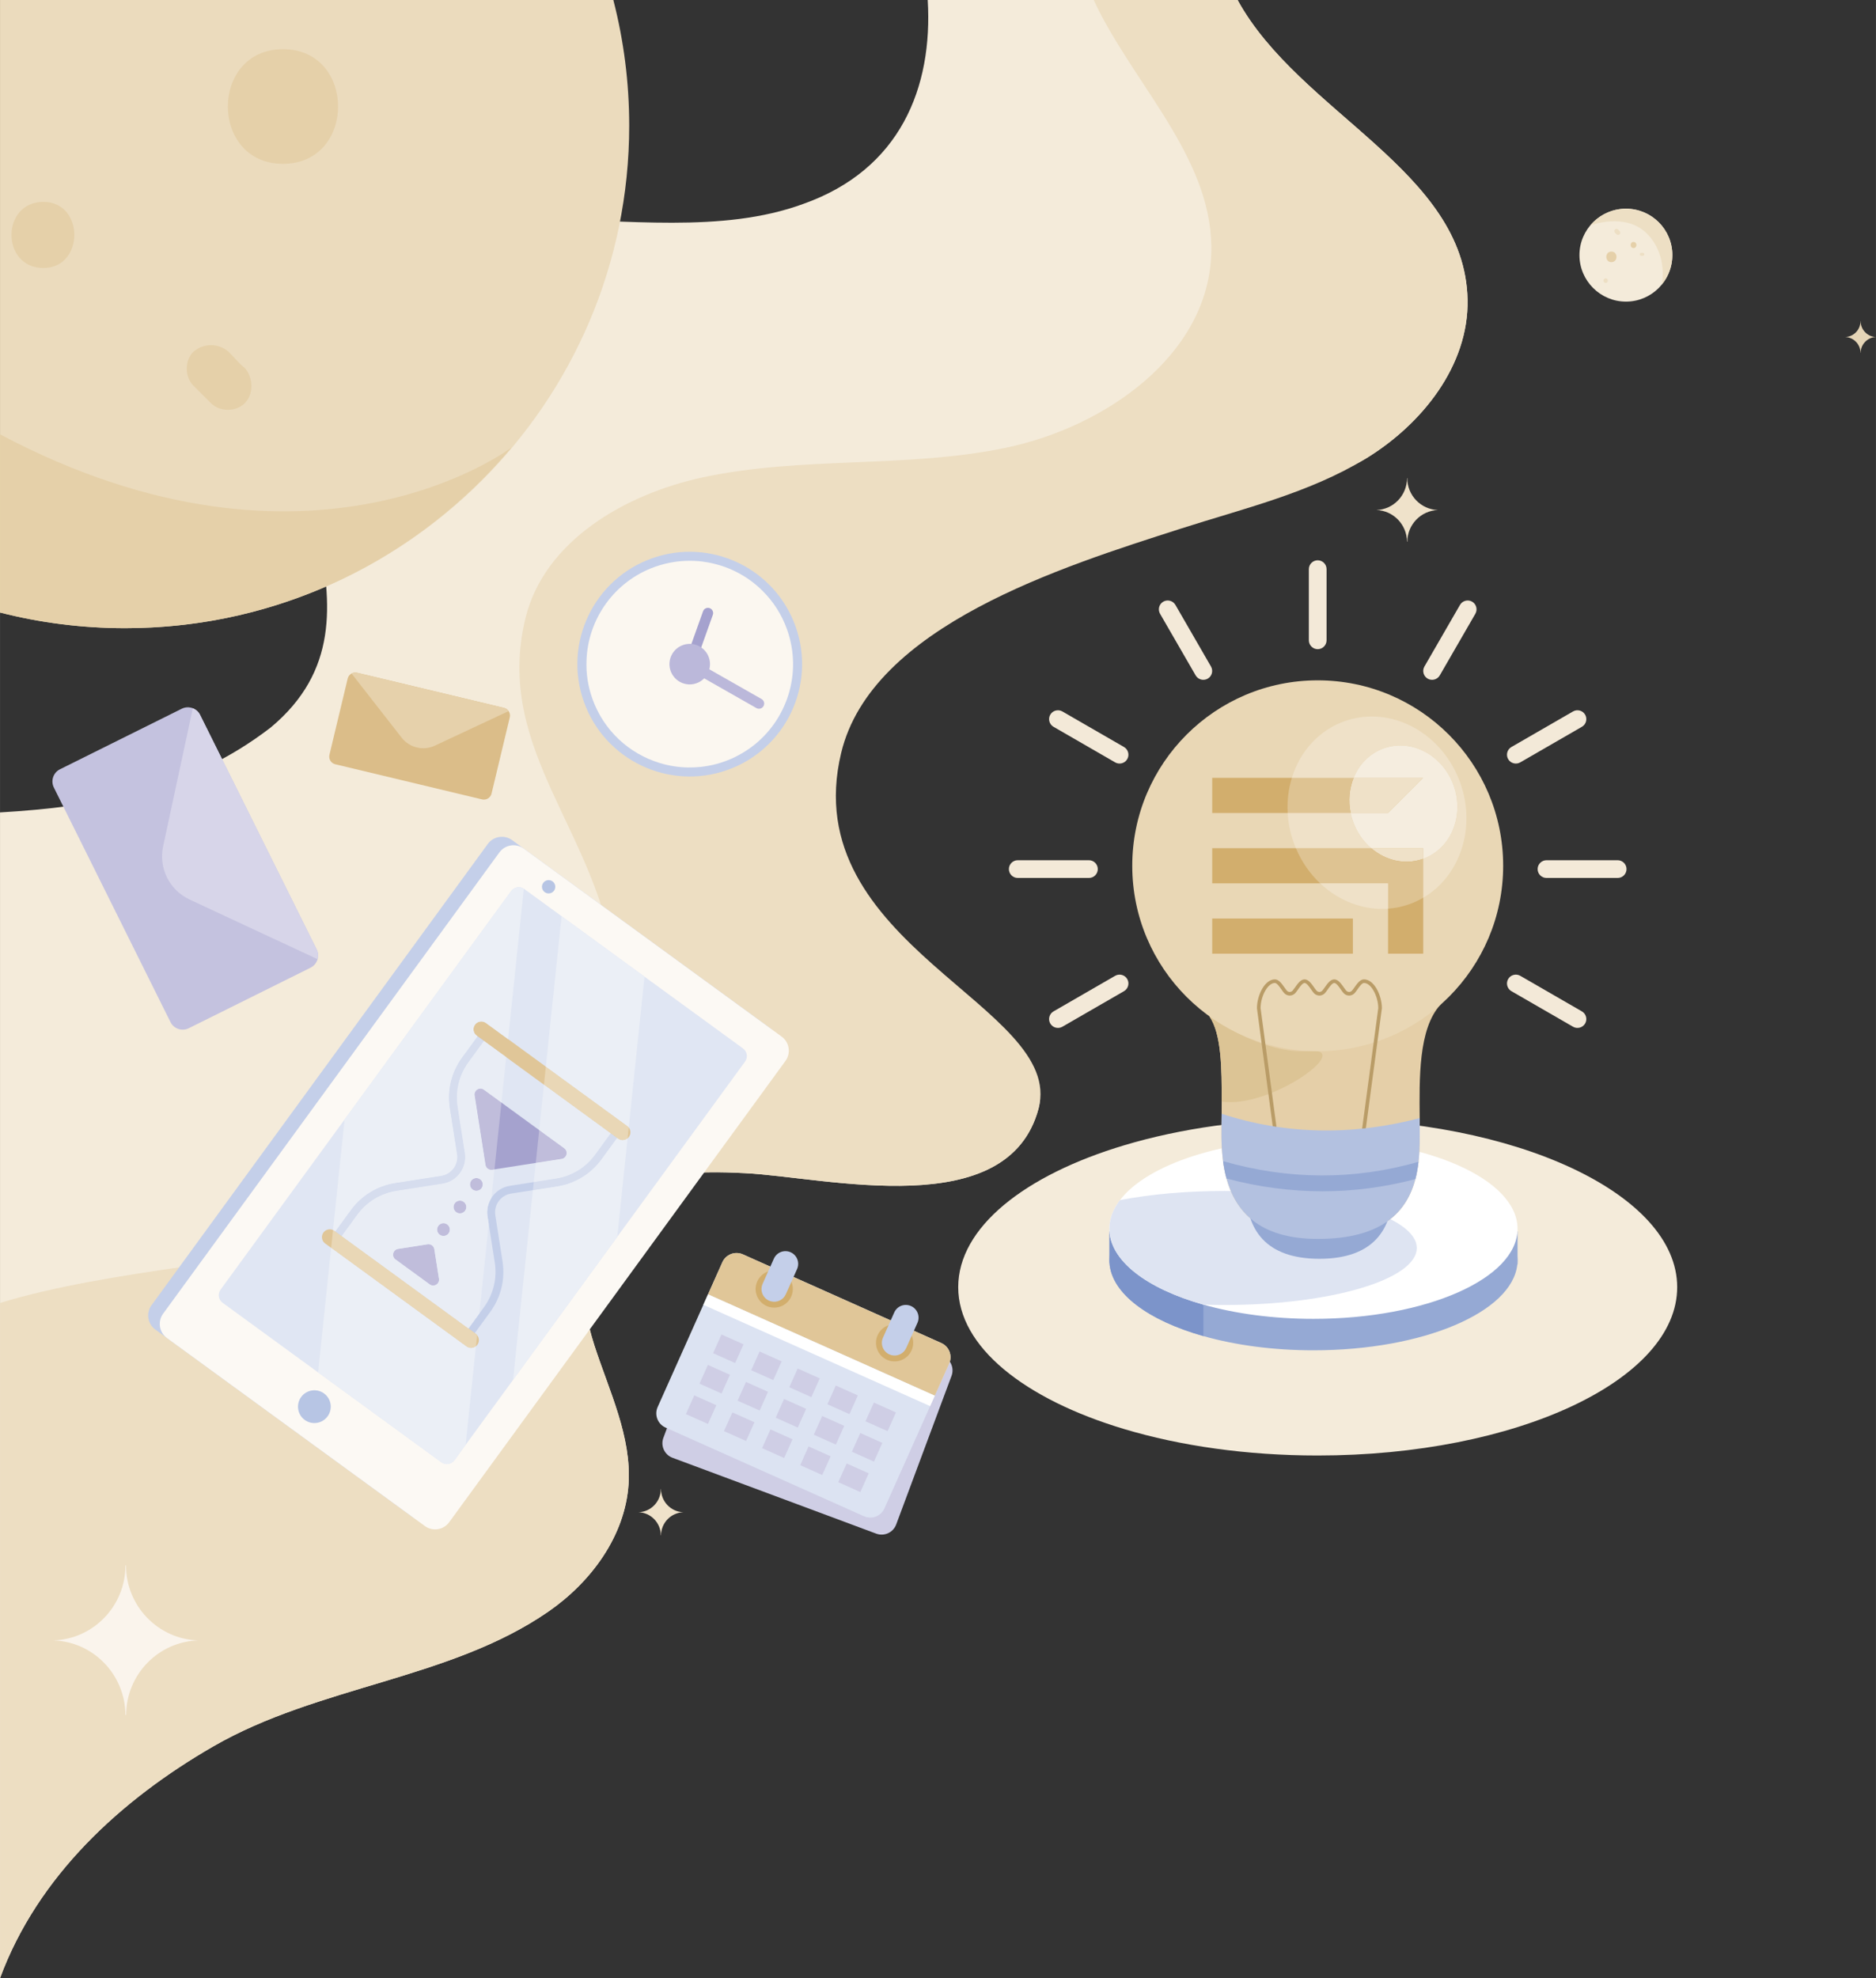 <?xml version="1.0" encoding="UTF-8"?>
<!DOCTYPE svg PUBLIC "-//W3C//DTD SVG 1.1//EN" "http://www.w3.org/Graphics/SVG/1.1/DTD/svg11.dtd">
<!-- Creator: CorelDRAW X7 -->
<svg xmlns="http://www.w3.org/2000/svg" xml:space="preserve" width="13.986in" height="14.748in" version="1.1" style="shape-rendering:geometricPrecision; text-rendering:geometricPrecision; image-rendering:optimizeQuality; fill-rule:evenodd; clip-rule:evenodd"
viewBox="0 0 139857 147481"
 xmlns:xlink="http://www.w3.org/1999/xlink">
 <rect x="0" y="0" width="139857" height="147481" fill="#333333" stroke="none"/>
 <defs>
  <style type="text/css">
   <![CDATA[
    .fil41 {fill:#C0BDDB}
    .fil30 {fill:#D2AE6D}
    .fil42 {fill:#D6DDEE}
    .fil34 {fill:#DEC392}
    .fil25 {fill:#DEE4F2}
    .fil29 {fill:#E9D7B5}
    .fil40 {fill:#E9D7B6}
    .fil44 {fill:#E9EDF5}
    .fil43 {fill:#EBEFF6}
    .fil33 {fill:#EFE1C8}
    .fil28 {fill:#F3E9D8}
    .fil21 {fill:#F4EBDA}
    .fil35 {fill:#F5EDDF}
    .fil23 {fill:#7C94CA;fill-rule:nonzero}
    .fil22 {fill:#95A9D4;fill-rule:nonzero}
    .fil7 {fill:#A5A2CE;fill-rule:nonzero}
    .fil32 {fill:#B3C1E0;fill-rule:nonzero}
    .fil38 {fill:#B7C5E4;fill-rule:nonzero}
    .fil31 {fill:#B99C67;fill-rule:nonzero}
    .fil8 {fill:#BBB8DA;fill-rule:nonzero}
    .fil39 {fill:#C0BDDB;fill-rule:nonzero}
    .fil14 {fill:#C4C2DF;fill-rule:nonzero}
    .fil5 {fill:#C4CFE9;fill-rule:nonzero}
    .fil9 {fill:#CFCEE5;fill-rule:nonzero}
    .fil13 {fill:#D2AE6D;fill-rule:nonzero}
    .fil15 {fill:#D7D5E9;fill-rule:nonzero}
    .fil16 {fill:#DBBD89;fill-rule:nonzero}
    .fil27 {fill:#DCC495;fill-rule:nonzero}
    .fil10 {fill:#DCE3F2;fill-rule:nonzero}
    .fil11 {fill:#E0C698;fill-rule:nonzero}
    .fil37 {fill:#E0E6F3;fill-rule:nonzero}
    .fil26 {fill:#E5CFA8;fill-rule:nonzero}
    .fil3 {fill:#E5D0A9;fill-rule:nonzero}
    .fil20 {fill:#E5D5B7;fill-rule:nonzero}
    .fil17 {fill:#E6D1AB;fill-rule:nonzero}
    .fil4 {fill:#EBDBBD;fill-rule:nonzero}
    .fil1 {fill:#EDDEC2;fill-rule:nonzero}
    .fil2 {fill:#EDDFC4;fill-rule:nonzero}
    .fil19 {fill:#EFE2CA;fill-rule:nonzero}
    .fil0 {fill:#F4EBDA;fill-rule:nonzero}
    .fil18 {fill:#FAF4EC;fill-rule:nonzero}
    .fil6 {fill:#FBF7F0;fill-rule:nonzero}
    .fil36 {fill:#FCF9F4;fill-rule:nonzero}
    .fil12 {fill:white;fill-rule:nonzero}
    .fil24 {fill:white;fill-rule:nonzero}
   ]]>
  </style>
 </defs>
 <g id="Layer_x0020_1">
  <g id="_2898090346288">
   <path class="fil0" d="M0 147481c2803,-7601 8993,-13295 15900,-17280 7842,-4530 17657,-4983 24973,-10044 3186,-2202 5723,-5631 5985,-9492 235,-3575 -1446,-6953 -2549,-10366 -1095,-3410 -1490,-7542 882,-10225 2446,-2774 6682,-2798 10379,-2608 6074,314 19578,3758 21857,-4825 1567,-5899 -15754,-8069 -18822,-13352 -3258,-5625 -882,-25309 3318,-30272 4200,-4963 16996,-655 23184,-2642 4688,-1506 12481,389 16683,-2167 4207,-2557 7713,-6942 7618,-11862 -186,-9627 -12527,-13913 -17145,-22346l-23101 0c391,6523 -2045,12645 -9279,15203 -12148,4463 -29013,-4415 -36140,8958 -5378,9880 6499,21693 -3564,30078 -6164,4748 -13092,5912 -20179,6331l0 86911z"/>
   <path class="fil1" d="M0 147481c2803,-7601 8993,-13295 15900,-17280 7842,-4530 17657,-4983 24973,-10044 3186,-2202 5723,-5631 5985,-9492 235,-3575 -1446,-6953 -2549,-10366 -1095,-3410 -1490,-7542 882,-10225 2446,-2774 6682,-2798 10379,-2608 6074,314 19578,3758 21857,-4825 2028,-7631 -18158,-12163 -14717,-26508 2270,-9463 16493,-13885 25307,-16716 4688,-1505 9571,-2653 13773,-5209 4207,-2557 7713,-6942 7618,-11862 -186,-9627 -12527,-13913 -17145,-22346l-10722 0c132,292 263,567 394,823 3078,6006 8599,11359 8367,18108 -257,7565 -7896,12900 -15306,14450 -7411,1550 -15170,617 -22573,2202 -5828,1250 -11863,4745 -13259,10539 -2391,9905 5608,16040 6703,26168 1051,9725 -8529,17595 -18055,19815 -8412,1959 -19603,2534 -27812,5036l0 50340z"/>
   <g>
    <path class="fil0" d="M117750 19019c0,1911 1557,3468 3468,3468 1911,0 3458,-1557 3458,-3468 0,-1911 -1547,-3458 -3458,-3458 -1911,0 -3468,1547 -3468,3458z"/>
    <g>
     <path class="fil2" d="M123888 21213c495,-596 788,-1354 788,-2194 0,-1911 -1547,-3458 -3458,-3458 -1072,0 -2022,486 -2659,1244 0,0 2609,-1001 4216,607 1608,1607 1113,3801 1113,3801z"/>
     <path class="fil2" d="M120627 17109c41,41 81,81 122,122 60,60 60,171 0,232 -71,61 -172,61 -243,0 -40,-40 -71,-81 -111,-111 -61,-71 -61,-182 0,-243 61,-60 172,-60 232,0z"/>
     <path class="fil2" d="M119707 21093c-222,0 -222,-344 0,-344 213,0 213,344 0,344z"/>
     <path class="fil3" d="M121780 18494c-283,0 -283,-455 0,-455 293,0 293,455 0,455z"/>
    </g>
    <g>
     <path class="fil2" d="M122478 19071l-122 0c-141,0 -141,-223 0,-223l122 0c141,0 141,223 0,223z"/>
     <path class="fil3" d="M120132 19545c-505,0 -505,-789 0,-789 506,0 506,789 0,789z"/>
    </g>
   </g>
   <g>
    <path class="fil4" d="M46907 9362c0,-3230 -411,-6368 -1183,-9362l-45724 0 0 45666c2981,762 6106,1168 9326,1168 20708,0 37581,-16764 37581,-37472z"/>
    <g>
     <path class="fil3" d="M0 45666c2981,762 6106,1168 9326,1168 11614,0 21913,-5259 28816,-13477 0,0 -14905,11344 -38142,-975l0 13284z"/>
     <path class="fil3" d="M15728 30060c-438,-438 -877,-876 -1315,-1314 -657,-658 -657,-1863 0,-2520 767,-658 1863,-658 2630,0 438,438 767,876 1205,1205 657,767 657,1972 0,2629 -657,658 -1863,658 -2520,0z"/>
     <path class="fil3" d="M3237 15050c3068,0 3068,4930 0,4930 -3177,0 -3177,-4930 0,-4930z"/>
    </g>
    <path class="fil3" d="M21095 3668c5478,0 5478,8546 0,8546 -5478,0 -5478,-8546 0,-8546z"/>
   </g>
   <g>
    <path class="fil5" d="M43521 52301c1539,4363 6323,6651 10685,5112 4362,-1539 6651,-6323 5112,-10685 -1539,-4362 -6323,-6651 -10685,-5112 -4362,1539 -6651,6323 -5112,10685z"/>
    <path class="fil6" d="M44155 52076c849,2404 2762,4120 5025,4809 673,207 1381,320 2095,334 320,6 644,-9 966,-43 196,-21 388,-50 583,-86 388,-69 773,-173 1158,-309 750,-265 1434,-638 2043,-1087 2636,-1964 3808,-5483 2657,-8743 -400,-1136 -1040,-2115 -1840,-2906 -980,-974 -2205,-1664 -3536,-1998 -311,-81 -630,-139 -951,-181 -694,-85 -1407,-76 -2118,36 -464,72 -925,187 -1381,347 -3083,1088 -5044,3943 -5133,7025 -35,927 105,1875 432,2802z"/>
    <path class="fil7" d="M51549 49881c106,-37 196,-121 236,-236l1358 -3808c71,-202 -34,-424 -236,-496 -201,-71 -425,33 -496,235l-1357 3809c-72,201 33,423 235,496 87,31 178,29 260,0z"/>
    <path class="fil8" d="M49994 50018c277,787 1141,1200 1928,922 787,-277 1200,-1141 923,-1928 -278,-787 -1141,-1200 -1928,-922 -788,277 -1201,1140 -923,1928z"/>
    <path class="fil8" d="M56711 52819c86,-30 161,-90 208,-174 107,-187 42,-424 -145,-530l-5163 -2937c-186,-107 -423,-42 -529,145 -106,186 -41,423 145,529l5163 2938c102,58 219,65 321,29z"/>
   </g>
   <g>
    <path class="fil9" d="M53582 96114l-4126 11080c-224,601 81,1268 681,1491l15184 5655c600,223 1267,-82 1490,-682l4127 -11081c224,-600 -81,-1267 -682,-1491l-15183 -5654c-601,-224 -1267,81 -1491,682z"/>
    <path class="fil10" d="M53852 94105l-4824 10795c-261,585 0,1270 586,1531l14791 6610c586,262 1271,0 1532,-585l4824 -10795c261,-585 0,-1270 -585,-1531l-14793 -6611c-585,-261 -1270,1 -1531,586z"/>
    <path class="fil11" d="M53852 94105l-1070 2395 16909 7556 1070 -2395c261,-585 0,-1270 -585,-1531l-14793 -6611c-585,-261 -1270,1 -1531,586z"/>
    <polygon class="fil12" points="52434,97279 69343,104834 69691,104056 52782,96500 "/>
    <path class="fil13" d="M65427 99548c-313,699 1,1519 700,1832 699,312 1519,-2 1832,-701 312,-699 -1,-1519 -700,-1831 -700,-312 -1520,0 -1832,700z"/>
    <path class="fil13" d="M56453 95538c-313,700 1,1519 700,1832 699,312 1519,-2 1831,-700 314,-700 0,-1520 -699,-1832 -700,-313 -1520,1 -1832,700z"/>
    <path class="fil5" d="M66450 101030c442,118 916,-99 1108,-530l839 -1875c213,-478 -1,-1039 -480,-1253 -486,-215 -1038,2 -1251,480l-838 1875c-215,478 0,1038 478,1252 48,22 96,38 144,51z"/>
    <path class="fil5" d="M57476 97020c442,118 916,-99 1108,-530l838 -1875c214,-478 0,-1039 -479,-1253 -484,-213 -1038,2 -1252,479l-838 1876c-214,478 1,1039 479,1253 48,21 96,37 144,50z"/>
    <polygon class="fil9" points="64524,105965 66168,106700 66793,105303 65147,104568 "/>
    <polygon class="fil9" points="53162,100888 54807,101623 55431,100226 53786,99491 "/>
    <polygon class="fil9" points="56002,102157 57648,102892 58272,101496 56627,100760 "/>
    <polygon class="fil9" points="58843,103427 60488,104162 61112,102765 59467,102030 "/>
    <polygon class="fil9" points="61683,104696 63328,105431 63952,104034 62307,103299 "/>
    <polygon class="fil9" points="63509,108235 65154,108970 65778,107574 64133,106838 "/>
    <polygon class="fil9" points="52148,103158 53793,103893 54417,102496 52772,101761 "/>
    <polygon class="fil9" points="54988,104427 56633,105162 57257,103766 55612,103031 "/>
    <polygon class="fil9" points="57828,105697 59473,106432 60098,105035 58452,104300 "/>
    <polygon class="fil9" points="60669,106966 62314,107701 62938,106304 61293,105569 "/>
    <polygon class="fil9" points="62494,110505 64139,111240 64764,109844 63119,109108 "/>
    <polygon class="fil9" points="51133,105428 52778,106163 53402,104766 51758,104031 "/>
    <polygon class="fil9" points="53973,106697 55619,107433 56243,106036 54598,105301 "/>
    <polygon class="fil9" points="56814,107967 58459,108702 59083,107305 57438,106570 "/>
    <polygon class="fil9" points="59654,109236 61299,109971 61923,108574 60279,107839 "/>
   </g>
   <g>
    <path class="fil14" d="M13550 52838l-9079 4514c-502,250 -708,861 -457,1364l8694 17487c250,502 861,707 1363,457l9079 -4513c266,-132 448,-369 525,-634 64,-237 50,-493 -68,-730l-8694 -17487c-118,-236 -314,-402 -541,-494 -258,-99 -556,-96 -822,36z"/>
    <path class="fil15" d="M14372 52802l-2214 10306c-343,1612 472,3251 1964,3949l9553 4456c64,-237 51,-493 -68,-730l-8694 -17487c-118,-236 -313,-402 -541,-494z"/>
   </g>
   <g>
    <path class="fil16" d="M25919 50590l-1360 5682c-76,315 118,632 433,707l10945 2620c315,75 632,-119 707,-434l1360 -5682c40,-167 3,-334 -86,-467 -81,-116 -199,-204 -347,-240l-10946 -2620c-148,-35 -294,-10 -418,57 -140,77 -248,211 -288,377z"/>
    <path class="fil17" d="M26207 50213l3738 4788c585,748 1611,994 2472,592l5501 -2577c-81,-116 -199,-204 -347,-240l-10946 -2620c-148,-35 -294,-10 -418,57z"/>
   </g>
   <path class="fil18" d="M14771 122301c-2973,97 -5355,2536 -5371,5557l-49 0c-24,-3021 -2407,-5460 -5371,-5557 2980,-97 5371,-2561 5371,-5598l40 0c0,3037 2391,5501 5380,5598z"/>
   <path class="fil19" d="M107201 38026c-1264,41 -2278,1079 -2285,2364l-20 0c-11,-1285 -1024,-2323 -2285,-2364 1267,-42 2285,-1090 2285,-2382l17 0c0,1292 1017,2340 2288,2382z"/>
   <path class="fil19" d="M50944 112745c-920,30 -1659,786 -1664,1722l-15 0c-7,-936 -745,-1692 -1664,-1722 924,-30 1664,-793 1664,-1734l13 0c0,941 741,1704 1666,1734z"/>
   <path class="fil20" d="M139857 25127c-632,21 -1139,540 -1142,1182l-11 0c-5,-642 -512,-1161 -1142,-1182 634,-20 1142,-544 1142,-1190l9 0c0,646 508,1170 1144,1190z"/>
   <g>
    <path class="fil21" d="M71436 95964c0,-4446 4936,-8352 12383,-10581 4163,-1247 9110,-1969 14417,-1969 14802,0 26801,5618 26801,12550 0,6932 -11999,12551 -26801,12551 -5307,0 -10254,-723 -14417,-1969 -7447,-2230 -12383,-6136 -12383,-10582z"/>
    <path class="fil22" d="M113135 93956c0,109 -6,218 -18,325 -383,3557 -7041,6391 -15197,6391 -3021,0 -5838,-389 -8206,-1060 -4103,-1163 -6861,-3173 -7003,-5469l0 -13c-3,-57 -6,-116 -6,-174 0,-57 3,-115 6,-173 38,-691 316,-1358 797,-1983 274,-357 616,-702 1020,-1029 2569,-2101 7605,-3528 13392,-3528 6696,0 12380,1908 14413,4557 522,679 802,1403 802,2156z"/>
    <polygon class="fil22" points="113135,91800 113135,94281 113117,94281 87236,94163 82711,94143 82711,91800 "/>
    <path class="fil23" d="M89714 97266l0 2346c-4103,-1163 -6861,-3172 -7003,-5469l0 -13c-3,-57 -6,-115 -6,-174 0,-57 3,-115 6,-173l0 -1983 797 0c274,-357 616,-702 1020,-1029l820 1029 1888 2363 2478 3103z"/>
    <path class="fil24" d="M113135 91614c0,3708 -6811,6713 -15215,6713 -3021,0 -5838,-389 -8206,-1061 -4215,-1191 -7009,-3279 -7009,-5652 0,-747 278,-1467 788,-2139 2023,-2658 7719,-4575 14427,-4575 8404,0 15215,3006 15215,6714z"/>
    <path class="fil25" d="M91280 97293c7920,0 14342,-1902 14342,-4250 0,-2347 -6422,-4250 -14342,-4250 -2870,0 -5545,249 -7787,682 -510,672 -788,1392 -788,2139 0,2373 2794,4461 7009,5652 513,18 1035,27 1566,27z"/>
    <path class="fil26" d="M107392 74905c-1664,1785 -1576,5587 -1552,8457 3,242 3,478 3,705 0,2918 224,8301 -7607,8301 -7829,0 -7162,-6663 -7162,-9330 0,-298 0,-605 3,-912 9,-2430 -6,-5032 -918,-6359l9466 -6611c0,0 9572,3817 7767,5749z"/>
    <path class="fil27" d="M91077 82126c9,-2430 -6,-5032 -918,-6359 0,0 3947,2888 7469,2592 3384,-283 -2911,4319 -6551,3767z"/>
    <path class="fil28" d="M98237 41772l0 0c-364,0 -661,297 -661,661l0 5306c0,363 297,660 661,660l0 0c363,0 660,-297 660,-660l0 -5306c0,-364 -297,-661 -660,-661z"/>
    <path class="fil28" d="M86725 44856l0 0c-315,182 -424,588 -242,903l2653 4595c182,315 588,424 903,242l0 0c315,-182 423,-588 242,-903l-2653 -4595c-182,-314 -588,-423 -903,-242z"/>
    <path class="fil28" d="M78298 53284l0 0c-182,314 -73,721 242,902l4595 2653c315,182 721,73 903,-242l0 0c181,-315 72,-721 -242,-903l-4595 -2652c-315,-182 -721,-73 -903,242z"/>
    <path class="fil28" d="M75213 64795l0 0c0,364 298,661 661,661l5306 0c364,0 661,-297 661,-661l0 0c0,-363 -297,-661 -661,-661l-5306 0c-363,0 -661,298 -661,661z"/>
    <path class="fil28" d="M78298 76307l0 0c182,314 588,423 903,241l4595 -2652c314,-182 423,-588 242,-903l0 0c-182,-315 -588,-424 -903,-242l-4595 2653c-315,182 -424,588 -242,903z"/>
    <path class="fil28" d="M118175 76307l0 0c182,-315 73,-722 -242,-903l-4595 -2653c-314,-182 -721,-73 -902,242l0 0c-182,315 -73,721 241,903l4595 2652c315,182 721,73 903,-241z"/>
    <path class="fil28" d="M121260 64795l0 0c0,-363 -298,-661 -661,-661l-5306 0c-363,0 -661,298 -661,661l0 0c0,364 298,661 661,661l5306 0c363,0 661,-297 661,-661z"/>
    <path class="fil28" d="M118175 53284l0 0c-182,-315 -588,-424 -903,-242l-4595 2652c-314,182 -423,588 -241,903l0 0c181,315 588,424 902,242l4595 -2653c315,-181 424,-588 242,-902z"/>
    <path class="fil28" d="M109748 44856l0 0c-315,-181 -721,-72 -903,242l-2653 4595c-181,315 -72,721 242,903l0 0c315,182 721,73 903,-242l2653 -4595c182,-315 73,-721 -242,-903z"/>
    <circle class="fil29" cx="98237" cy="64548" r="13826"/>
    <path class="fil30" d="M100859 68481l0 2622 -10488 0 0 -2622 10488 0zm-10488 -7866l0 -2623c5244,0 10488,0 15732,0l-2622 2623c-4370,0 -8740,0 -13110,0zm15732 2622c0,2622 0,5244 0,7866l-2622 0 0 -5244 0 0 -13110 0 0 -2622c5244,0 10488,0 15732,0z"/>
    <path class="fil31" d="M101685 73287c-148,0 -331,259 -489,483 -67,96 -131,186 -191,255l0 0c-19,22 -40,43 -61,61 -106,92 -236,138 -366,138 -130,0 -259,-46 -365,-138 -21,-18 -42,-39 -61,-61l0 0c-60,-68 -124,-158 -191,-254 -158,-224 -341,-484 -490,-484 -148,0 -331,259 -489,483 -67,96 -131,186 -191,255l0 0c-19,22 -40,43 -61,61 -106,92 -235,138 -365,138 -130,0 -259,-46 -366,-137 -21,-19 -42,-40 -61,-62 -62,-71 -125,-160 -191,-254 -157,-224 -340,-484 -489,-484 -149,0 -333,261 -491,486 -66,93 -127,181 -189,252 -19,22 -39,42 -61,61 -106,92 -236,138 -366,138 -130,0 -260,-46 -366,-138 -22,-19 -42,-39 -61,-61 -62,-71 -124,-159 -189,-253 -158,-224 -342,-485 -491,-485 -261,0 -507,223 -698,543 -226,378 -367,882 -368,1329l1661 12423 5451 0 1662 -12423c-2,-447 -143,-951 -369,-1329 -191,-320 -437,-543 -698,-543zm-710 328c195,-277 422,-599 710,-599 367,0 692,278 930,675 250,420 407,980 407,1473l-1 18 -1679 12553 -16 118 -118 0 -5687 0 -118 0 -16 -118 -1679 -12553 -1 -18c0,-493 157,-1053 407,-1473 238,-397 563,-675 930,-675 289,0 516,323 712,601 62,89 122,173 172,231 11,12 22,24 33,34 56,48 123,72 190,72 67,0 134,-24 190,-72 11,-10 23,-22 33,-34 50,-58 109,-141 172,-230 195,-278 423,-602 712,-602 288,0 515,322 710,600 63,89 123,174 174,232 10,13 22,24 34,34 56,48 123,72 189,72 66,0 133,-24 188,-72 12,-10 23,-21 34,-34l0 0c53,-61 112,-145 174,-233 195,-277 422,-599 710,-599 288,0 515,322 711,600 62,88 121,171 174,232l0 0c10,13 22,24 33,34 56,48 123,72 189,72 67,0 134,-24 189,-72 12,-10 24,-21 34,-34l0 0c53,-61 112,-145 174,-233z"/>
    <path class="fil22" d="M103831 88678c0,3019 -1479,5171 -5466,5171 -3988,0 -5466,-2152 -5466,-5171 0,-4239 10932,-4239 10932,0z"/>
    <path class="fil32" d="M105752 86619c-48,428 -122,861 -233,1289 -608,2316 -2339,4460 -7283,4460 -4455,0 -6157,-2154 -6799,-4504 -118,-428 -201,-865 -257,-1295 -177,-1357 -106,-2658 -106,-3531 4746,1546 9666,1655 14766,324 3,242 3,478 3,705 0,734 15,1629 -91,2552z"/>
    <path class="fil22" d="M105752 86619c-48,428 -122,861 -233,1289 -2287,605 -4599,908 -6924,908 -2377,0 -4766,-315 -7158,-952 -118,-428 -201,-865 -257,-1295 4899,1407 9790,1421 14572,50z"/>
    <path class="fil33" d="M103481 60615l2622 -2623 -5187 0c-322,794 -414,1707 -224,2623l2789 0z"/>
    <path class="fil33" d="M106103 63237l-3880 0c1067,915 2504,1268 3837,804 14,-5 28,-10 43,-15l0 -789z"/>
    <path class="fil34" d="M95998 60615l4694 0c-190,-916 -98,-1829 224,-2623l-4605 0c-254,827 -365,1715 -313,2623z"/>
    <path class="fil34" d="M102223 63237l-5613 0c432,1026 1058,1913 1810,2622l5061 0 0 1887c520,-38 1041,-143 1553,-321 378,-132 734,-297 1069,-493l0 -2906c-15,5 -29,10 -43,15 -1333,464 -2770,111 -3837,-804z"/>
    <path class="fil35" d="M106103 64026c2049,-742 3070,-3159 2282,-5423 -793,-2280 -3122,-3542 -5199,-2819 -1065,371 -1857,1191 -2270,2208l5187 0 -2622 2623 -2789 0c42,202 98,405 168,607 285,817 766,1504 1363,2015l3880 0 0 789z"/>
    <path class="fil33" d="M102223 63237c-597,-511 -1078,-1198 -1363,-2015 -70,-202 -126,-405 -168,-607l-4694 0c40,710 180,1431 428,2144 57,162 118,322 184,478l5613 0z"/>
    <path class="fil33" d="M103481 65859l-5061 0c1395,1315 3224,2021 5061,1887l0 -1887z"/>
    <path class="fil33" d="M106103 64026l0 2906c2713,-1586 3951,-5150 2781,-8510 -1314,-3774 -5168,-5863 -8608,-4666 -1961,683 -3364,2285 -3965,4236l4605 0c413,-1017 1205,-1837 2270,-2208 2077,-723 4406,539 5199,2819 788,2264 -233,4681 -2282,5423z"/>
   </g>
   <g>
    <path class="fil5" d="M57689 78470l-25068 34388c-422,579 -1234,707 -1814,285l-19229 -14018c-579,-423 -707,-1235 -284,-1815l25068 -34387c422,-580 1237,-710 1816,-288l19230 14018c579,422 703,1238 281,1817z"/>
    <path class="fil36" d="M58555 79101l-25069 34388c-422,579 -1234,707 -1814,284l-19229 -14017c-579,-423 -706,-1236 -284,-1815l25067 -34387c423,-580 1238,-710 1817,-288l19230 14018c579,422 704,1237 282,1817z"/>
    <path class="fil37" d="M55544 79146l-9525 13061 -2 5 -7769 10664 -2 4 -3535 4841 -832 1143c-225,314 -668,383 -980,153l-9185 -6697 -7115 -5187c-318,-227 -383,-669 -158,-983l9247 -12686 12417 -17031c218,-300 632,-380 946,-179 14,8 28,16 39,28l2776 2025 6182 4509 7338 5347c318,228 388,672 158,983z"/>
    <path class="fil38" d="M22716 105862l0 0c-545,-398 -665,-1162 -267,-1707 397,-545 1161,-665 1706,-268 546,397 665,1162 267,1707 -397,545 -1161,665 -1706,268z"/>
    <path class="fil38" d="M40608 66515l0 0c-221,-161 -270,-472 -109,-694 162,-222 473,-270 694,-109 222,162 270,472 109,694 -162,222 -472,270 -694,109z"/>
    <path class="fil5" d="M35049 99864l-473 -345 1502 -2060c705,-968 991,-2152 806,-3334l-538 -3433c-171,-1088 576,-2112 1664,-2283l3433 -538c1183,-185 2222,-820 2928,-1787l1501 -2060 473 345 -1502 2060c-797,1093 -1972,1811 -3309,2021l-3434 538c-768,121 -1296,844 -1176,1613l538 3434c210,1336 -113,2675 -911,3769l-1502 2060z"/>
    <path class="fil5" d="M25125 92629l-473 -345 1502 -2060c797,-1093 1973,-1811 3310,-2021l3433 -538c769,-120 1297,-844 1176,-1613l-538 -3433c-210,-1337 114,-2676 911,-3770l1502 -2060 473 345 -1502 2060c-705,968 -991,2152 -806,3334l538 3433c171,1089 -575,2112 -1663,2283l-3434 538c-1182,186 -2222,820 -2927,1787l-1502 2060z"/>
    <path class="fil11" d="M46240 84977c-61,-18 -119,-47 -173,-86l-10531 -7677c-261,-190 -318,-557 -128,-819 190,-261 555,-318 819,-128l10530 7677c261,191 319,557 129,819 -152,207 -414,286 -646,214z"/>
    <path class="fil11" d="M34944 100472c-61,-18 -119,-47 -173,-86l-10531 -7677c-261,-191 -318,-557 -128,-819 191,-261 556,-318 819,-128l10530 7677c261,191 319,557 129,819 -151,207 -414,286 -646,214z"/>
    <path class="fil7" d="M35386 81672l810 5172c38,239 262,402 501,365l5171 -811c386,-60 506,-557 190,-787l-5982 -4360c-315,-231 -751,35 -690,421z"/>
    <path class="fil39" d="M29673 93113l2205 -346c239,-37 464,126 501,365l346 2206c60,385 -376,651 -691,421l-2551 -1860c-315,-229 -195,-725 190,-786z"/>
    <path class="fil39" d="M33445 91951c-154,213 -452,259 -665,104 -212,-155 -258,-452 -104,-664 155,-213 453,-259 665,-105 212,155 259,453 104,665z"/>
    <path class="fil39" d="M34672 90268c-155,213 -453,259 -665,105 -212,-155 -259,-453 -104,-665 154,-213 453,-259 665,-105 212,155 259,453 104,665z"/>
    <path class="fil39" d="M35899 88586c-155,212 -453,258 -665,103 -213,-154 -259,-452 -105,-664 155,-213 453,-259 666,-104 212,155 258,452 104,665z"/>
    <path class="fil40" d="M40551 80870l4976 3627 473 345 67 49c54,39 112,68 173,86 187,58 394,18 547,-109l85 -813c-32,-41 -71,-79 -115,-111l-6065 -4421 -141 1347z"/>
    <path class="fil41" d="M40197 84255l-256 2445 1927 -302c386,-60 506,-557 190,-787l-1861 -1356z"/>
    <path class="fil42" d="M39729 88733l1805 -283c1337,-210 2512,-928 3309,-2021l1157 -1587 -473 -345 -1156 1587c-706,967 -1745,1602 -2928,1787l-1651 259 -63 603z"/>
    <path class="fil43" d="M40692 79523l6065 4421c44,32 83,70 115,111l1176 -11239 -6182 -4509 -1174 11216z"/>
    <path class="fil44" d="M40197 84255l1861 1356c316,230 196,727 -190,787l-1927 302 -149 1430 1651 -259c1183,-185 2222,-820 2928,-1787l1156 -1587 -4976 -3627 -354 3385z"/>
    <path class="fil43" d="M41534 88450l-1805 283 -1481 14143 7769 -10665 2 -4 768 -7339c-153,127 -360,167 -547,109 -61,-18 -119,-47 -173,-86l-67 -49 -1157 1587c-797,1093 -1972,1811 -3309,2021z"/>
    <path class="fil41" d="M36861 87183l521 -4980 -1306 -952c-315,-231 -751,35 -690,421l810 5172c38,239 262,402 501,365l164 -26z"/>
    <path class="fil40" d="M34921 99046l-9451 -6890 -473 -345 -66 -49c-34,-24 -69,-44 -105,-61l-43 403 -26 257 -71 673 10085 7352c54,39 112,68 173,86 183,57 385,19 536,-101l88 -832c-31,-37 -66,-70 -107,-100l-67 -48 -473 -345z"/>
    <path class="fil42" d="M29554 88782l3434 -538c1088,-171 1834,-1194 1663,-2283l-538 -3433c-185,-1182 101,-2366 806,-3334l1157 -1586 -473 -345 -1157 1586c-797,1094 -1121,2433 -911,3770l538 3433c121,769 -407,1493 -1176,1613l-3433 538c-1337,210 -2513,928 -3310,2021l-1157 1587 473 345 1157 -1587c705,-967 1745,-1601 2927,-1787z"/>
    <path class="fil43" d="M29464 88203l3433 -538c769,-120 1297,-844 1176,-1613l-538 -3433c-210,-1337 114,-2676 911,-3770l1157 -1586 -67 -49c-261,-190 -318,-557 -128,-819 190,-261 555,-318 819,-128l1651 1204 1174 -11217c-315,-202 -729,-121 -946,179l-12418 17031 -862 8237c36,17 71,37 105,61l66 49 1157 -1587c797,-1093 1973,-1811 3310,-2021z"/>
    <path class="fil43" d="M34771 100386l-10085 -7352 -972 9286 9185 6698c311,229 755,160 980,-154l832 -1143 769 -7350c-151,120 -353,158 -536,101 -61,-18 -119,-47 -173,-86z"/>
    <path class="fil44" d="M32725 95338c60,385 -376,651 -691,421l-2551 -1860c-315,-229 -195,-725 190,-786l2205 -346c239,-37 464,126 501,365l346 2206zm-7255 -3182l9451 6890 815 -1119 699 -6671 -89 -564c-79,-502 38,-991 293,-1388l222 -2121 -164 26c-239,37 -463,-126 -501,-365l-810 -5172c-61,-386 375,-652 690,-421l1306 952 354 -3385 -1660 -1210 -1157 1586c-705,968 -991,2152 -806,3334l538 3433c171,1089 -575,2112 -1663,2283l-3434 538c-1182,186 -2222,820 -2927,1787l-1157 1587zm7975 -205c-154,213 -452,259 -665,104 -212,-155 -258,-452 -104,-664 155,-213 453,-259 665,-105 212,155 259,453 104,665zm2454 -3365c-155,212 -453,258 -665,103 -213,-154 -259,-452 -105,-664 155,-213 453,-259 666,-104 212,155 258,452 104,665zm-1227 1682c-155,213 -453,259 -665,105 -212,-155 -259,-453 -104,-665 154,-213 453,-259 665,-105 212,155 259,453 104,665z"/>
   </g>
  </g>
 </g>
</svg>
